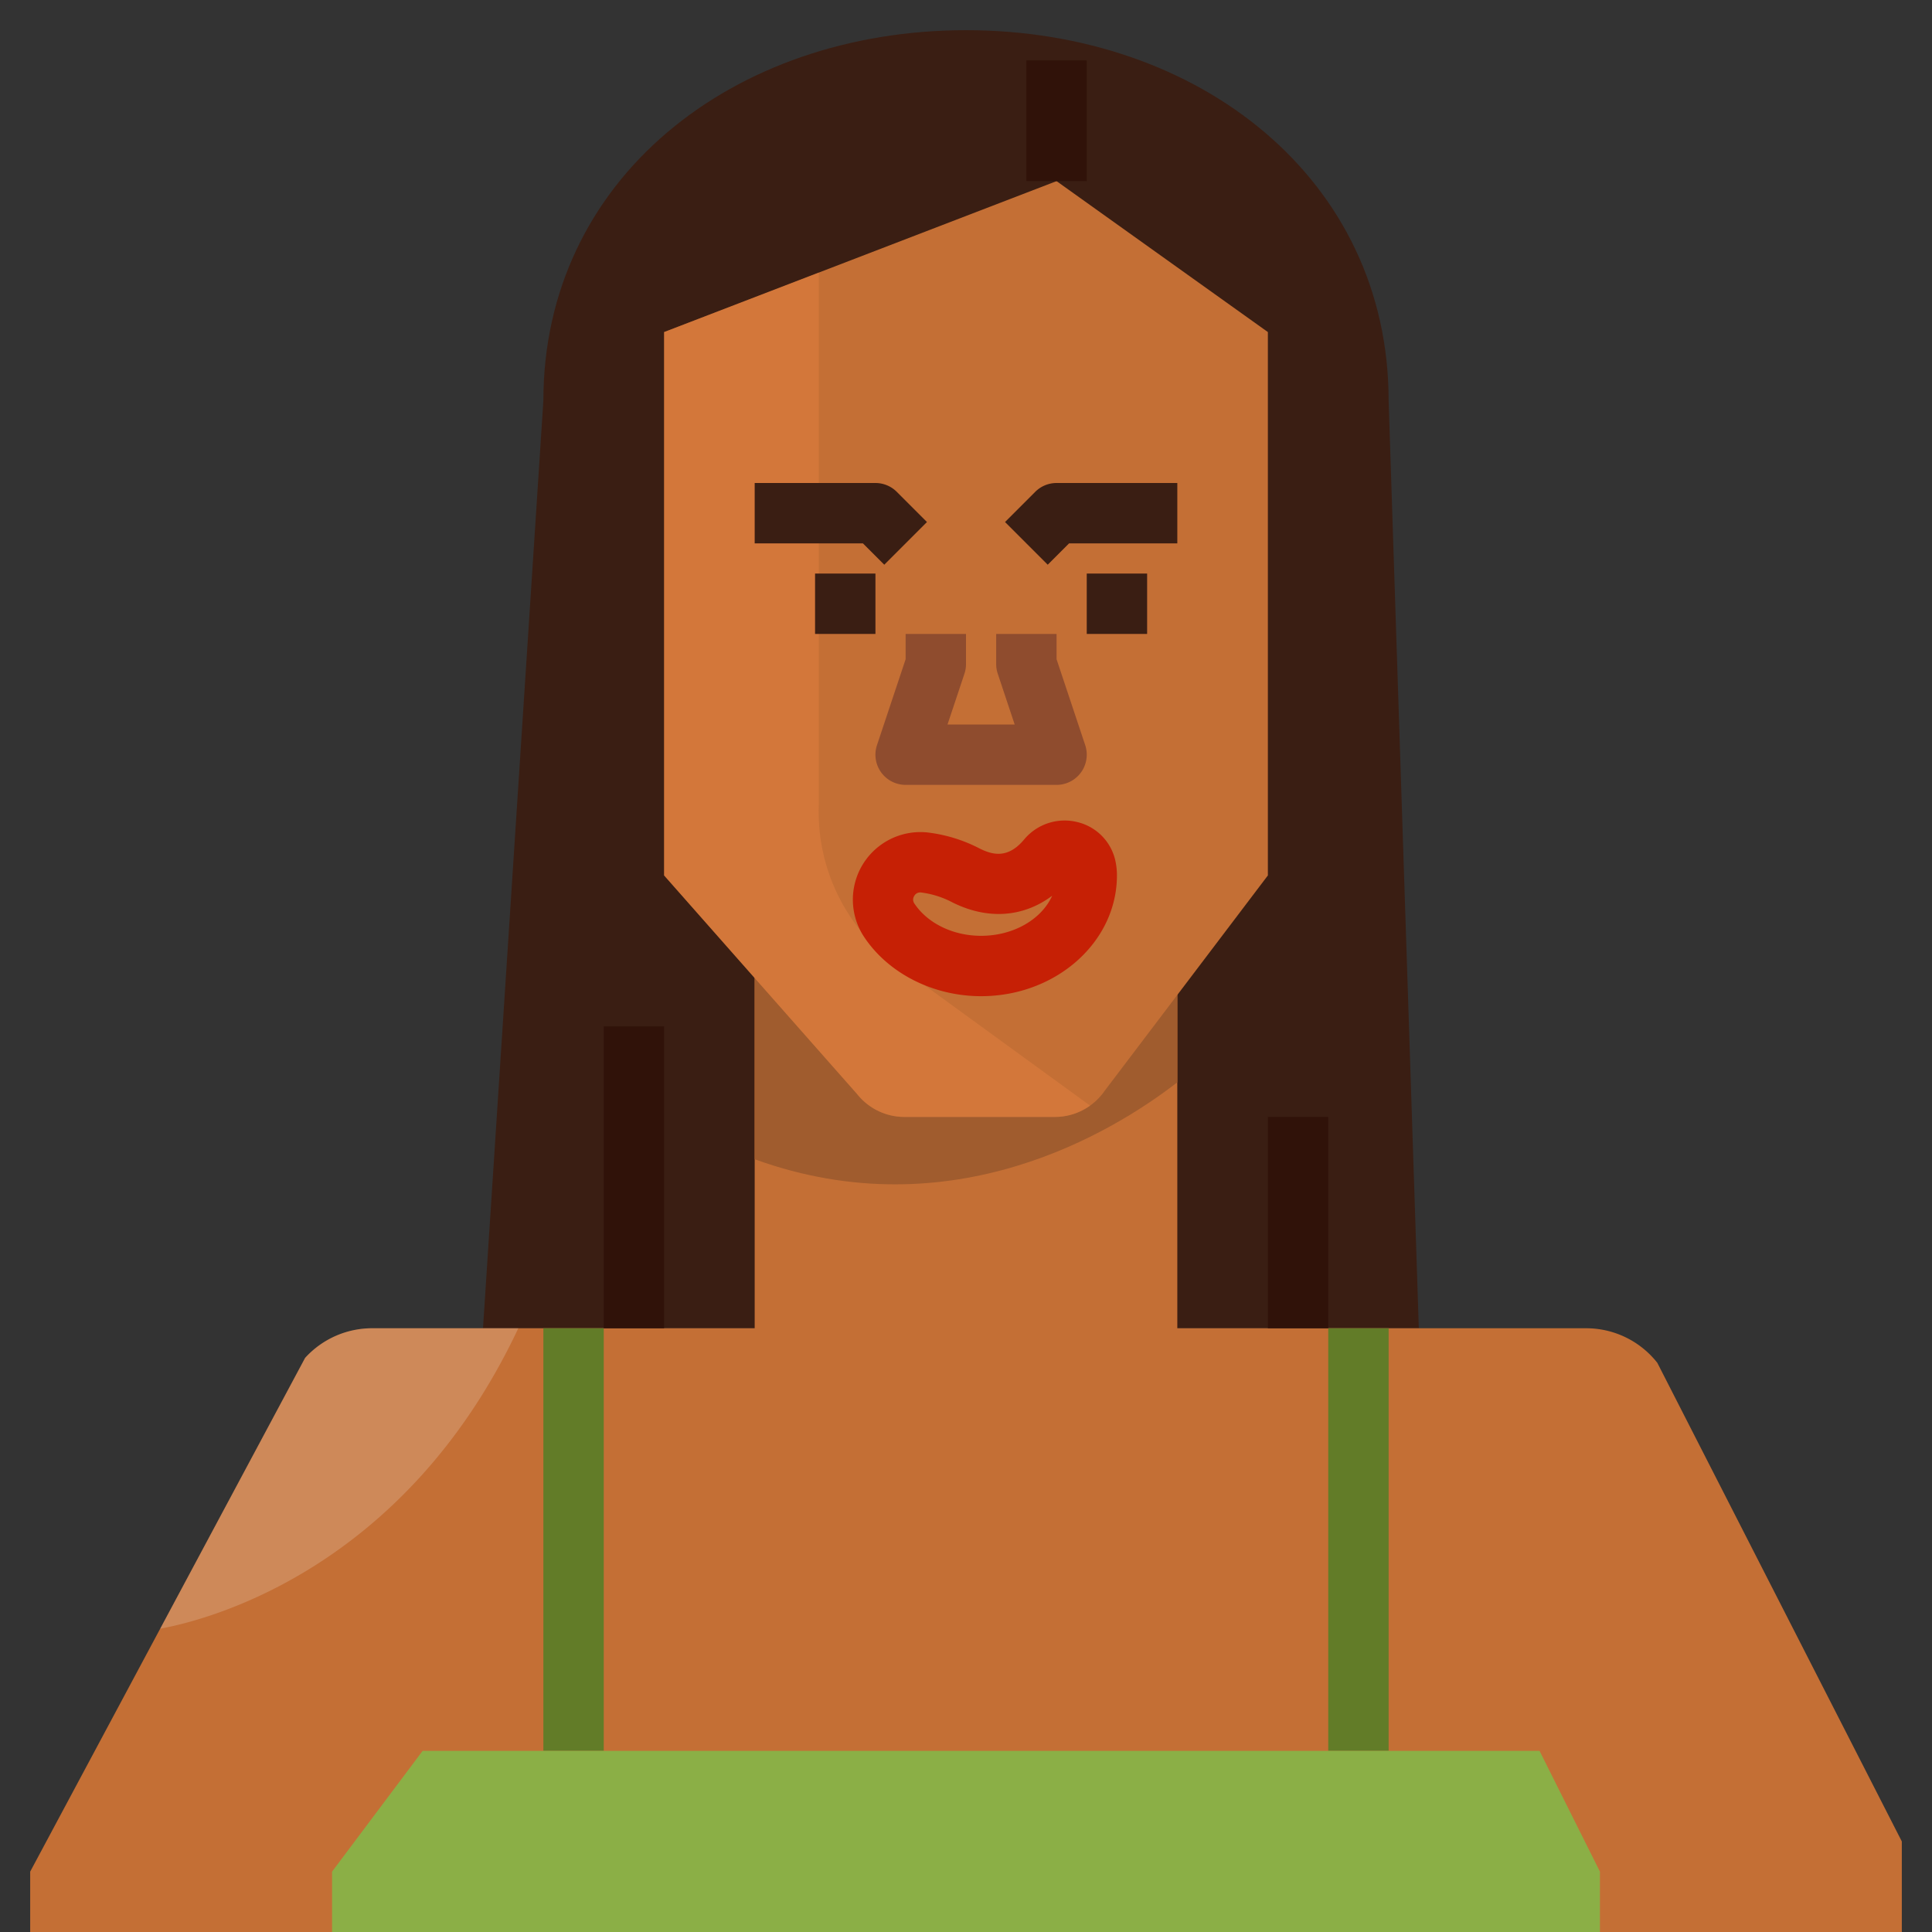<svg id="Layer_2" height="512" viewBox="0 0 512 512" width="512" xmlns="http://www.w3.org/2000/svg" data-name="Layer 2"><rect x="0" y="0" width="512" height="512" fill="#333333" stroke="none"/><path d="m128 352 16-245.819c0-58.642 50.144-98.181 112-98.181s112 39.539 112 98.181l8 245.819" fill="#3a1e13"/><path d="m8 512v-16l72.858-136.144a24 24 0 0 1 17.759-7.856h101.383v-96h112v96h108.343a24 24 0 0 1 18.864 9.163l64.793 126.837v24z" fill="#c46f35"/><path d="m200 307.212c52.244 18.922 94.943-7.19 112-20.387v-30.825h-112z" fill="#a05c2e"/><path d="m336 88v144l-43.233 57.048a16 16 0 0 1 -13.2 6.952h-39.877a16 16 0 0 1 -12.494-6l-51.196-58v-144l104-40z" fill="#c46f35"/><path d="m239.69 296h39.881a15.991 15.991 0 0 0 9.311-3l-51.287-37.3a50.121 50.121 0 0 1 -20.607-42.389v-141.076l-40.988 15.765v144l51.2 58a16 16 0 0 0 12.49 6z" fill="#e28140" opacity=".5"/><path d="m216 152h16v16h-16z" fill="#3a1e13"/><path d="m288 152h16v16h-16z" fill="#3a1e13"/><path d="m260 264c-12.648 0-24.512-5.992-30.961-15.638a17.9 17.9 0 0 1 16.661-27.762 40.13 40.13 0 0 1 13.88 4.247c3.434 1.717 7.521 2.78 11.8-2.345a13.964 13.964 0 0 1 14.182-4.629 13.532 13.532 0 0 1 10.057 10.39 18.1 18.1 0 0 1 .381 3.737c0 17.645-16.149 32-36 32zm-16.133-27.494a1.75 1.75 0 0 0 -1.579.924 1.778 1.778 0 0 0 .052 2.04c3.519 5.262 10.285 8.53 17.66 8.53 8.672 0 16.072-4.438 18.839-10.625-7.592 5.712-17.084 6.445-26.417 1.78a24.371 24.371 0 0 0 -8.313-2.638c-.083-.007-.163-.011-.242-.011z" fill="#c62005"/><path d="m280 208h-40a8 8 0 0 1 -7.59-10.53l7.59-22.77v-6.7h16v8a8.02 8.02 0 0 1 -.41 2.53l-4.49 13.47h17.8l-4.49-13.47a8.02 8.02 0 0 1 -.41-2.53v-8h16v6.7l7.59 22.768a8 8 0 0 1 -7.59 10.532z" fill="#8f4c2e"/><path d="m234.343 149.657-5.656-5.657h-28.687v-16h32a8 8 0 0 1 5.657 2.343l8 8z" fill="#3a1e13"/><path d="m277.657 149.657-11.314-11.314 8-8a8 8 0 0 1 5.657-2.343h32v16h-28.687z" fill="#3a1e13"/><path d="m144 352h16v112h-16z" fill="#627c28"/><path d="m352 352h16v112h-16z" fill="#627c28"/><path d="m88 512v-16l24-32h296l16 32v16z" fill="#8baf46"/><g fill="#301209"><path d="m160 272h16v80h-16z"/><path d="m336 296h16v56h-16z"/><path d="m271.998 16h16v32h-16z"/></g><path d="m137.357 352h-38.74a24 24 0 0 0 -17.759 7.856l-38.4 71.759c11.942-2.167 64.603-15.188 94.899-79.615z" fill="#f9f2ed" opacity=".2"/></svg>

